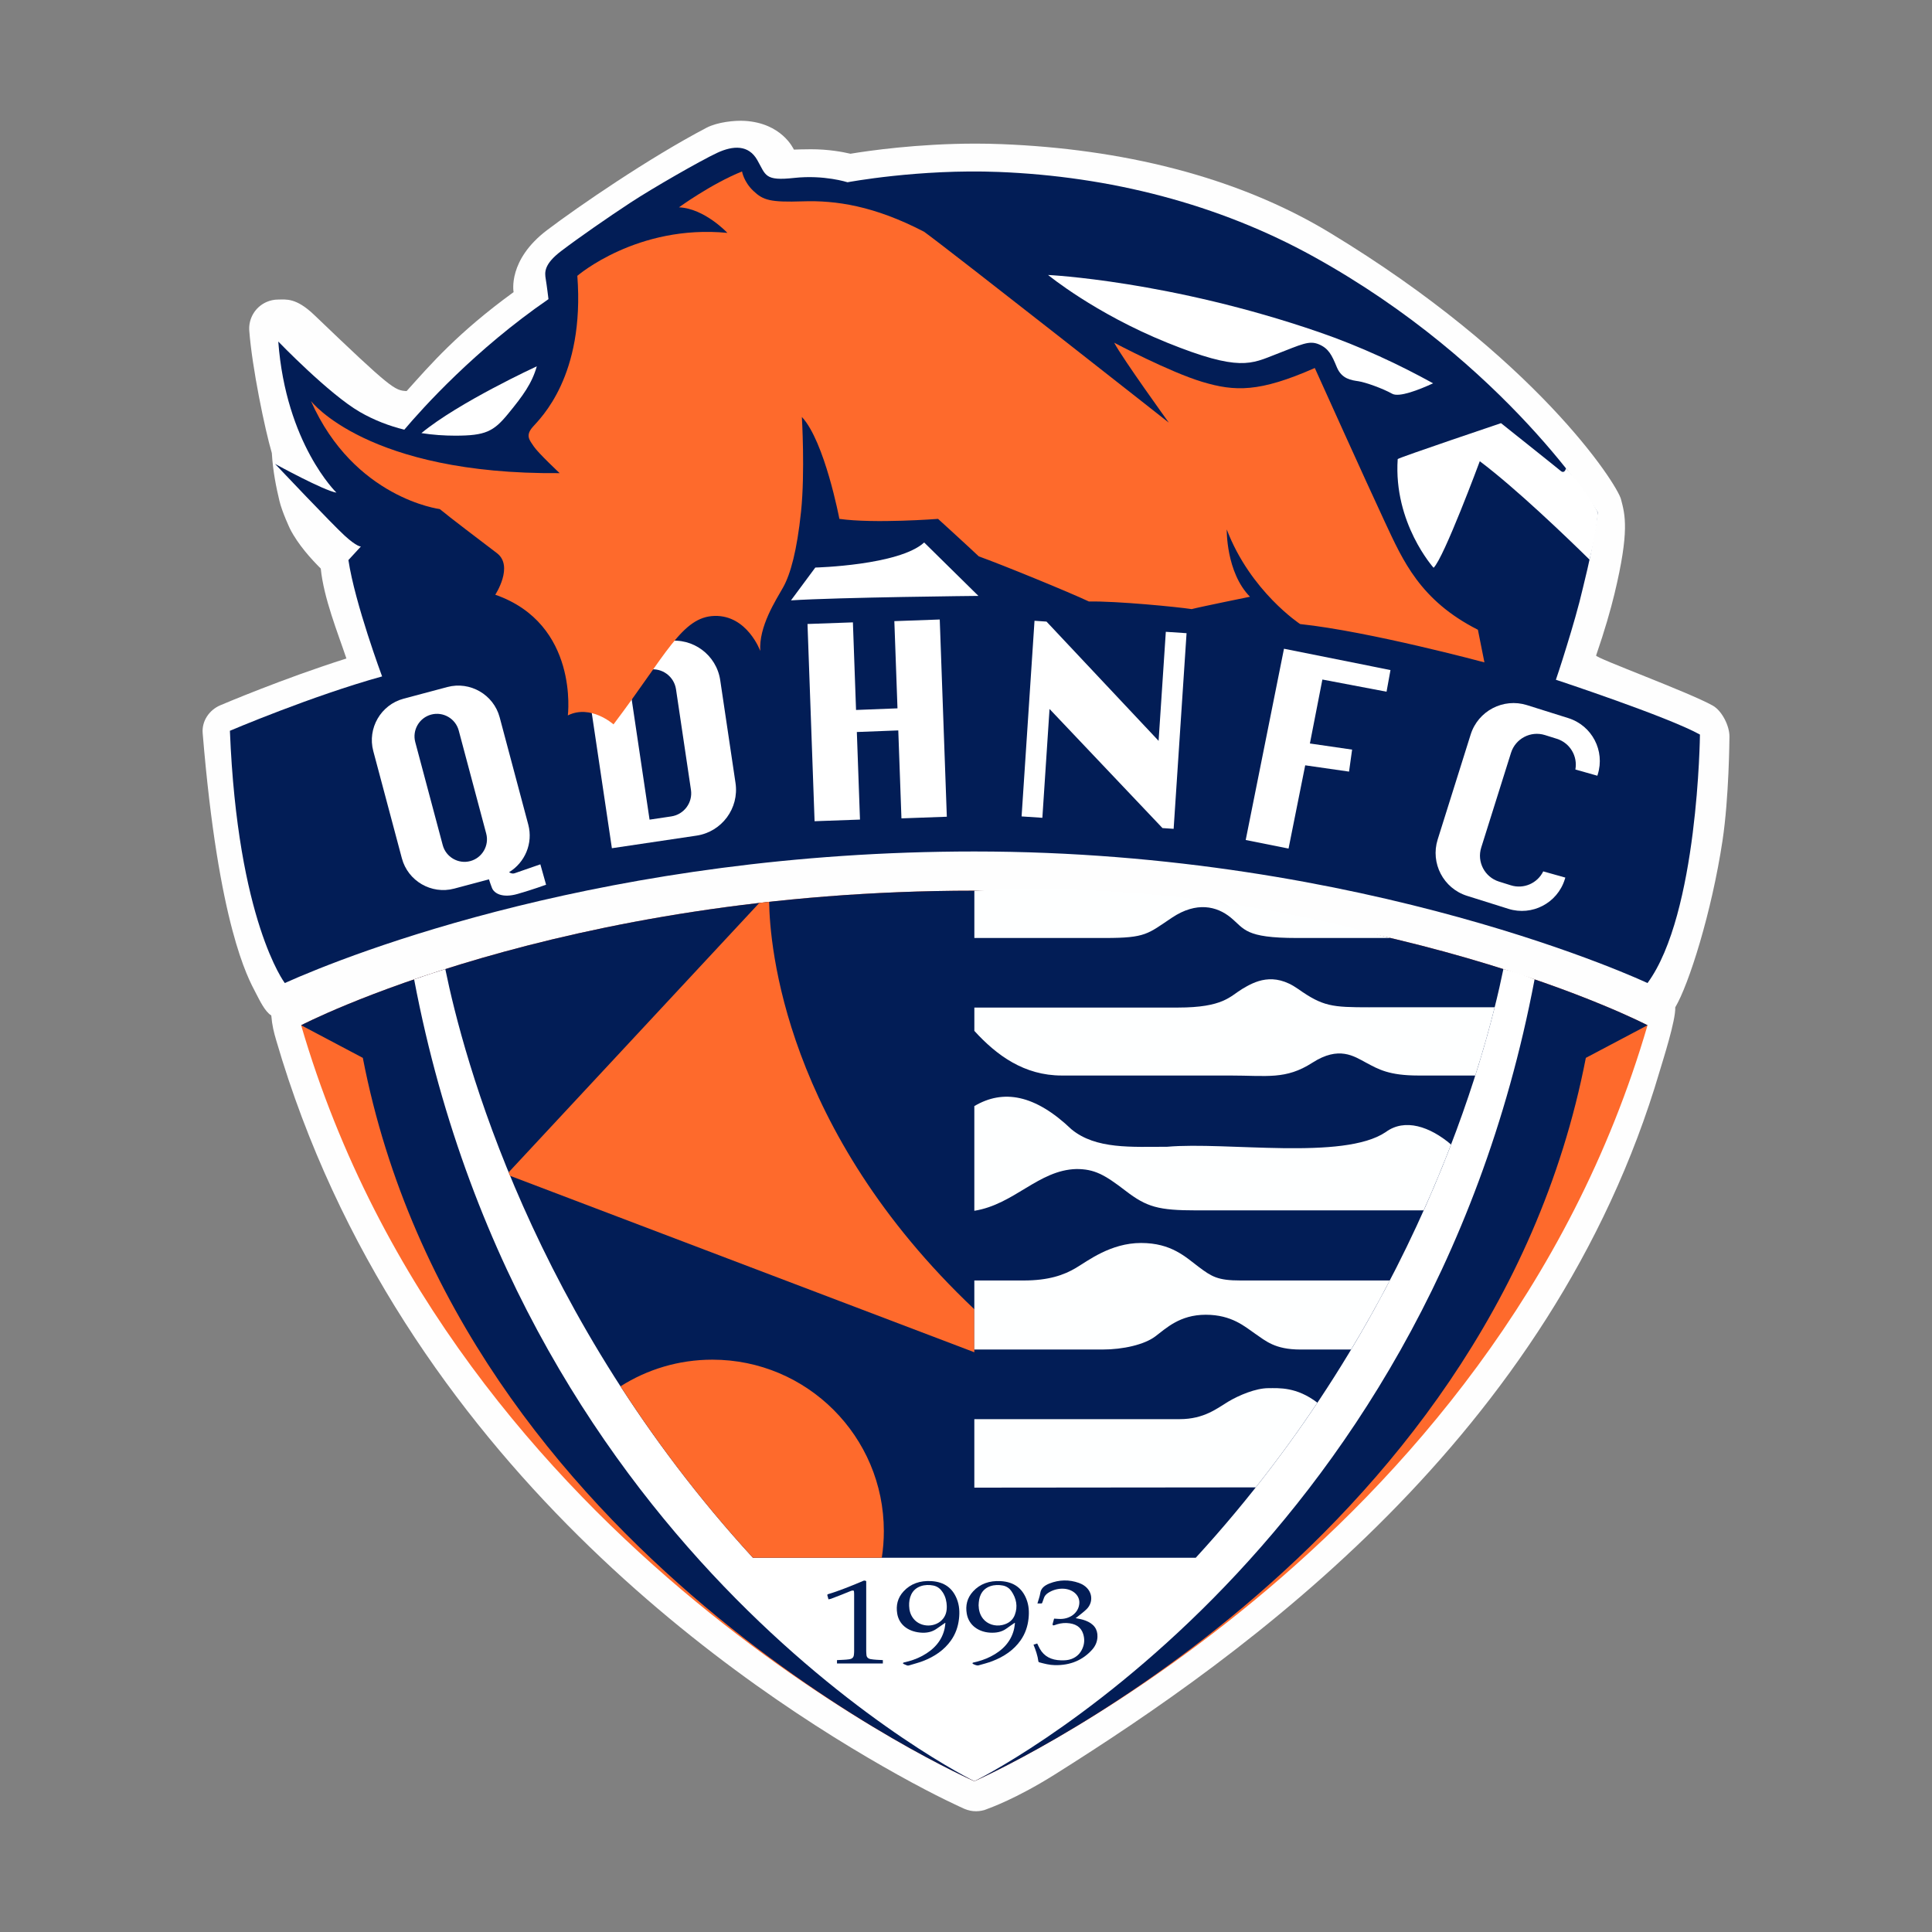 <!-- Created by @FCLOGO 2022-02-16 16:04:25 . https://fclogo.top/ -->
<!-- FOR PERSONAL USE ONLY NOT FOR COMMERCIAL USE -->
<svg version="1.1" xmlns="http://www.w3.org/2000/svg" xmlns:xlink="http://www.w3.org/1999/xlink" x="0px" y="0px"
	 viewBox="0 0 800 800" enable-background="new 0 0 800 800" xml:space="preserve">
<rect x="0" y="0" width="800" height="800" fill="#808080" stroke="none"/>
<g>
	<path fill="#FEFEFE" d="M713.26,348.05c2.7-17.9,2.86-42.27,2.87-43.05c0.04-4.39-3.09-10.69-6.92-12.83
		c-10.05-5.62-48.65-19.73-48.3-20.74c3.56-10.33,6.06-19.08,7.61-25.53c6.3-26.13,4.39-32.75,2.7-39.17
		c-1.69-6.42-35.29-58.76-120.66-110.42c-38.92-23.55-86.79-34.71-135.9-36.63c-3.48-0.14-7.07-0.21-10.69-0.21
		c-24.1,0-44.58,2.99-51.82,4.19c-3.4-0.8-9.22-1.86-16.34-1.86c-2.53,0-6.31,0.1-7.07,0.15c-0.28-0.52-5.07-10.97-20.35-11.9
		c-4.15-0.25-11.32,0.48-15.88,2.87c-23.74,12.44-53.23,32.7-66,42.38c-16.27,12.33-13.89,25.4-13.84,25.66
		c-23.23,16.89-34.47,30.04-44.29,40.97c-4.95-0.23-6.3-0.9-38.27-31.52c-7.59-7.27-11.75-6.37-14.94-6.37
		c-1.65,0-3.32,0.34-4.89,1.05c-4.61,2.06-7.44,6.8-7.06,11.84c1.13,15.15,6.44,40.82,9.34,50.67c0.45,7.65,1.83,14.27,3.15,19.81
		c1.13,4.73,4.39,11.59,4.39,11.59c3.38,6.64,9,12.72,12.72,16.43c1.24,12.27,6.98,26.39,10.62,37.24
		c-25.94,8.2-51.03,18.86-52.24,19.38c-4.58,1.95-7.69,6.55-7.28,11.51c6.58,79.89,18.85,101.56,21.88,107.38
		c1.78,3.4,3.88,7.91,6.53,9.54c0.34,4.16,1.08,7,2.03,10.24c51.2,175.55,196.73,270.38,257.12,304.03
		c16.82,9.4,27.42,14.05,27.86,14.25c1.53,0.67,3.17,1,4.8,1c1.64,0,3.27-0.33,4.8-1c0.44-0.19,11.55-3.99,27.87-14.25
		c78.24-49.19,205.88-139.68,250.46-291.3c1.3-4.41,6.64-20.94,6.42-26.34C699.31,407.65,708.77,377.83,713.26,348.05z
		 M652.89,199.25L652.89,199.25L652.89,199.25L652.89,199.25z"/>
	<g>
		<g>
			<g>
				<path fill="#FE6A2C" d="M403.45,368.81c-172.04,0-278.76,55.72-278.76,55.72c63.82,218.81,278.76,313.03,278.76,313.03
					s214.94-94.21,278.76-313.03C682.21,424.53,575.49,368.81,403.45,368.81z"/>
				<path fill="#021D56" d="M403.45,368.81c-172.04,0-278.76,55.72-278.76,55.72l25.55,13.51
					c39.96,206.32,253.21,299.52,253.21,299.52s213.25-93.2,253.21-299.52l25.55-13.51C682.21,424.53,575.49,368.81,403.45,368.81z"
					/>
				<path fill="#FFFFFF" d="M622.52,401.27c-7.44,36.43-36,144.13-127.38,243.76h-91.69h-91.69
					C220.39,545.4,191.83,437.7,184.39,401.27c-4.54,1.44-8.86,2.87-12.91,4.26c45.71,240.93,231.98,332.02,231.98,332.02
					s186.27-91.09,231.98-332.02C631.1,403.71,627.27,402.36,622.52,401.27z"/>
			</g>
			<g>
				<path fill="#FE6A2C" d="M403.45,558.81v1.13l-192.25-73.07c-0.19-0.48-0.4-0.95-0.59-1.43l103.8-111.55
					c1.36-0.16,2.7-0.31,4.07-0.46c0.26,17.95,6.25,94.25,84.96,168.69L403.45,558.81z"/>
				<path fill="#FE6A2C" d="M365.98,634.01c0,3.75-0.29,7.42-0.85,11.02h-53.36c-21.61-23.57-39.7-47.58-54.82-70.99
					c11-6.98,24.03-11.03,38.03-11.03C334.19,563.01,365.98,594.8,365.98,634.01z"/>
			</g>
			<g>
				<path fill="#FEFFFF" d="M545.51,580.82c-7.75,11.61-16.24,23.34-25.53,35.07L403.45,616v-28.36c0,0,74.9,0,85.03,0
					c10.13,0,15.53-4.51,20.04-7.21c4.5-2.7,11.48-5.62,16.66-5.62C529.62,574.8,536.81,574.21,545.51,580.82z"/>
				<path fill="#FEFFFF" d="M575.48,530.22c-4.87,9.33-10.19,18.89-16.02,28.59h-21c-10.58,0-14.4-3.6-18.69-6.52
					c-4.28-2.93-9.68-7.88-20.48-7.88c-10.81,0-16.43,5.62-20.94,8.99c-4.5,3.38-13.28,5.41-21.83,5.41c-8.56,0-53.07,0-53.07,0
					v-28.59c0,0,10.06,0,20.42,0c10.35,0,16.66-2.25,21.61-5.18c4.95-2.93,14.4-10.35,27.01-10.35c12.6,0,18.46,5.85,23.87,9.91
					c5.4,4.05,7.88,5.62,17.33,5.62H575.48z"/>
				<path fill="#FEFFFF" d="M575.77,388.4H537c-21.61,0-21.61-3.72-27.36-8.44c-5.73-4.73-14.18-6.75-24.31,0
					c-10.13,6.75-10.81,8.44-27.69,8.44c-16.87,0-54.18,0-54.18,0v-19.58C469.12,365.66,527.66,375.12,575.77,388.4z"/>
				<path fill="#FEFFFF" d="M573.8,468.77c-17.46,11.81-65.91,3.91-90.5,6.08c-14.63,0-29.49,1.12-39.61-7.21
					c-15.14-14.45-28.28-16.72-40.24-9.63v43.35c16.54-2.63,26.59-16.89,42.26-17.29c7.42,0,11.59,2.25,20.36,9.01
					c8.78,6.75,13.62,8.11,29.38,8.11h94.06c4.26-9.49,8.01-18.61,11.35-27.27C592.14,466.49,581.7,462.92,573.8,468.77z"/>
				<path fill="#FEFFFF" d="M567.05,417.1c-15.53,0-19.25-0.34-29.55-7.6c-10.29-7.26-18.06-3.03-23.12,0
					c-5.07,3.05-7.77,7.71-26.68,7.71c-15.08,0-64.76,0-84.24,0v9.66c9.25,10.16,20.66,18.48,36.18,18.48h69.56
					c15.53,0,23.18,1.8,34.22-5.3c11.03-7.09,17.22-2.7,22.28,0c5.07,2.71,9.46,5.3,21.61,5.3h23.57
					c3.41-10.7,6.03-20.21,8.04-28.26H567.05z"/>
			</g>
			<path fill="#021D56" d="M644.26,281.47c0,0,1.91-5.52,4.5-14c2.31-7.47,4.99-16.61,6.69-24.02c2.57-10.27,4.91-21.31,6.15-31.33
				c0,0-37.48-61.46-117.52-105.78c-39.72-22-84.75-33.34-130.56-35.14c-33.09-1.3-62.58,4.27-62.58,4.27s-9.68-3.14-22.06-1.8
				c-12.39,1.36-11.71-1.13-15.32-7.42c-3.6-6.31-9.91-6.08-16.66-2.93c-6.75,3.15-26.79,14.63-36.02,20.71
				c-9.23,6.07-20.94,14.18-28.36,19.81c-7.44,5.62-6.98,8.99-6.54,11.71c0.46,2.7,1.13,8.32,1.13,8.32
				c-30.26,20.83-51.94,44.89-59.69,54.05c-6.24-1.54-12.47-3.9-18.42-7.34c-12.83-7.42-33.77-29.16-33.77-29.16
				c3.15,42.32,24.09,62.58,24.09,62.58c-5.32-0.89-24.81-11.57-25.43-11.91c0.66,0.7,23.7,25.04,28.8,29.69
				c5.18,4.74,6.75,4.51,6.75,4.51l-5.17,5.62c2.7,18.01,13.95,48.18,13.95,48.18c-29.26,8.11-63.02,22.51-63.02,22.51
				c3.14,78.79,22.73,104.46,22.73,104.46c27.02-12.16,134.41-54.48,285.52-54.48c163.27,0,278.75,54.48,278.75,54.48
				c20.98-28.54,21.71-102.89,21.71-102.89C690.64,296.78,644.26,281.47,644.26,281.47z"/>
			<path fill="#FFFFFF" d="M210.46,171.27c-6.08,7.44-9.45,9.13-21.95,9.13c-4.5,0-9.21-0.31-14.01-1.06
				c15.41-12.75,47.78-27.66,47.78-27.66C220.26,158.78,216.54,163.85,210.46,171.27z"/>
			<path fill="#FFFFFF" d="M562.55,157.87c-2.94-0.44-6.98-0.9-9.01-5.85c-2.03-4.95-3.38-7.76-7.44-9.45
				c-4.05-1.69-7.09,0-17.56,4.05s-15.2,7.42-45.25-4.73c-30.05-12.16-49.3-28.03-49.3-28.03s50.32,2.36,112.11,23.64
				c17.31,5.96,33.28,13.47,47.32,21.22c-5.79,2.67-14.07,5.92-16.93,4.33C572.45,160.8,565.48,158.33,562.55,157.87z"/>
			<path fill="#FFFFFF" d="M327.53,248.6l10.07-13.59c0,0,34.7-0.88,45.08-10.38l22.46,22.12
				C405.14,246.74,347.31,247.33,327.53,248.6z"/>
			<g>
				<path fill="#FFFFFF" d="M223.75,357.9c0,0-6.53,2.25-10.69,3.71c-0.75,0.26-1.54,0.02-2.27-0.45
					c6.55-3.97,10.02-11.94,7.96-19.69l-11.85-44.45c-2.51-9.4-12.25-15.04-21.65-12.54l-18.15,4.84
					c-9.4,2.51-15.04,12.25-12.54,21.65l11.85,44.45c2.51,9.4,12.25,15.04,21.65,12.54l14.41-3.84c0.39,1.21,0.85,2.58,1.25,3.57
					c0.9,2.25,4.28,4.28,10.58,2.48s11.82-3.83,11.82-3.83L223.75,357.9z M194.73,356.56c-4.95,1.32-10.08-1.65-11.4-6.6
					l-11.38-42.67c-1.32-4.95,1.65-10.08,6.6-11.4c4.95-1.32,10.08,1.65,11.4,6.6l11.38,42.67
					C202.65,350.11,199.68,355.24,194.73,356.56z"/>
				<path fill="#FFFFFF" d="M304.56,324.21l-6.33-42.55c-1.56-10.49-11.33-17.73-21.82-16.17l-35.02,5.21l11.98,80.53l35.02-5.21
					C298.88,344.46,306.12,334.7,304.56,324.21z M277.95,338.06l-8.98,1.34l-9.04-60.81l8.98-1.34c5.29-0.79,10.22,2.87,11.01,8.16
					l6.19,41.65C286.9,332.34,283.25,337.27,277.95,338.06z"/>
				<polygon fill="#FFFFFF" points="373.27,338.87 392.06,338.19 389.13,256.52 370.33,257.2 371.63,293.31 354.47,293.98 
					353.17,257.71 334.37,258.38 337.3,340.05 356.1,339.37 354.8,303.11 371.96,302.45 				"/>
				<path fill="#FFFFFF" d="M491.33,262.19l-5.35,81.01c-0.08-0.01-4.54-0.29-4.62-0.31c-1.05-1.09-44.63-47.05-46.77-49.32
					l-2.97,45.07l-8.6-0.58l5.35-81.01c0.22,0.01,4.74,0.32,4.97,0.34l46.41,49.38l2.99-45.15L491.33,262.19z"/>
				<polygon fill="#FFFFFF" points="575.77,277.46 531.67,268.63 515.82,347.82 533.56,351.37 540.46,316.9 558.61,319.51 
					559.88,310.4 542.4,307.86 547.57,281.38 574.14,286.42 				"/>
				<path fill="#FFFFFF" d="M639.02,360.82c-2.4,4.9-8.07,7.45-13.43,5.76l-4.91-1.54c-5.91-1.86-9.2-8.16-7.34-14.07l12.34-39.25
					c1.86-5.91,8.16-9.2,14.07-7.34l4.91,1.54c5.46,1.72,8.67,7.22,7.67,12.71l9.1,2.58l0.16-0.52c3.08-9.81-2.37-20.25-12.17-23.33
					l-17.12-5.38c-9.81-3.08-20.25,2.37-23.33,12.17l-13.66,43.47c-3.08,9.81,2.37,20.25,12.17,23.33l17.12,5.38
					c9.81,3.08,20.25-2.37,23.33-12.17l0.24-0.77L639.02,360.82z"/>
			</g>
			<path fill="#FFFFFF" d="M661.61,212.13c-0.43,6.42-1.69,12.83-3.42,19.6c-9.61-9.44-30.47-29.49-45.44-40.75
				c0,0-14.86,40.07-19.13,44.12c0,0-16.66-18.46-14.86-45.02c1.36-0.9,42.77-14.86,42.77-14.86s23.19,18.46,24.77,19.81
				c0.92,0.78,1.78,0.35,2.12-1.1C657.04,203.27,661.61,212.13,661.61,212.13z"/>
			<path fill="#FE6A2C" d="M128.75,166.04c0,0,23.3,30.56,102.99,29.88c0,0-8.89-8.33-10.69-11.03c-1.8-2.7-3.6-4.5-0.45-8.1
				c3.15-3.6,21.61-20.94,18.46-62.58c0,0,24.76-21.39,62.13-17.78c0,0-9.45-10.13-20.04-10.58c0,0,13.28-9.68,26.11-14.86
				c0,0,0.68,4.28,4.73,8.1c4.05,3.83,6.98,4.73,20.49,4.28c13.51-0.45,29.43,1.8,50.2,12.61c12.49,9.12,101.3,79.02,101.3,79.02
				s-19.25-26.68-22.62-33.09c0,0,22.96,12.16,36.47,16.21c13.51,4.05,23.64,4.39,46.6-5.74c0,0,21.61,47.95,29.04,63.82
				s14.52,32.42,38.5,44.57l2.7,13.51c0,0-47.61-12.83-76.31-15.87c0,0-20.6-13.51-30.39-39.17c0,0-0.34,17.73,9.62,27.86
				c0,0-20.77,4.22-24.14,5.12c-5.85-0.9-31.07-3.38-42.55-3.15c-8.1-3.83-36.13-15.31-45.59-18.68
				c-5.74-5.4-16.88-15.53-16.88-15.53s-26.34,2.03-40.86,0c0,0-6.08-32.08-15.53-42.21c0,0,1.35,22.96-0.34,39.17
				s-4.39,26-7.43,31.4c-3.04,5.4-10.13,16.21-9.45,26.34c0,0-5.4-14.86-18.91-14.52c-13.51,0.34-19.92,15.87-41.87,44.91
				c0,0-9.45-8.44-18.91-3.71c0,0,4.73-37.82-30.05-49.98c0,0,7.77-11.82,0.68-17.22c-7.09-5.4-19.59-14.86-23.64-18.23
				C182.1,210.78,146.64,206.39,128.75,166.04z"/>
		</g>
		<g>
			<path fill="#021D56" d="M391.34,672c-1.14,0.79-2.29,1.56-3.41,2.37c-2.02,1.47-4.41,1.9-6.96,1.64
				c-5.23-0.52-8.73-3.48-9.45-7.84c-0.56-3.36,0.12-6.5,2.63-9.22c2.88-3.13,6.78-4.53,11.48-4.25c5.59,0.33,8.84,3.09,10.55,7.33
				c1.1,2.72,1.24,5.52,0.91,8.34c-0.37,3.19-1.39,6.22-3.37,8.99c-2.78,3.89-6.77,6.64-11.66,8.5c-1.81,0.69-3.75,1.15-5.62,1.74
				c-0.42,0.13-0.77,0.08-1.15-0.1c-0.35-0.17-0.73-0.29-1.08-0.47c-0.15-0.08-0.25-0.23-0.38-0.36c0.15-0.09,0.28-0.24,0.45-0.28
				c2.72-0.6,5.3-1.47,7.66-2.75c4.95-2.68,8.11-6.38,9.2-11.26c0.17-0.77,0.23-1.56,0.33-2.34
				C391.44,672.04,391.39,672.02,391.34,672z M392.04,664.99c-0.06-1.63-0.41-3.71-1.65-5.61c-0.87-1.34-2.05-2.46-3.89-2.84
				c-3.45-0.71-7.49,0.17-9.18,3.72c-0.71,1.51-0.92,3.09-0.87,4.69c0.05,1.91,0.54,3.73,1.84,5.35c3.02,3.76,9.32,3.71,12.26-0.09
				C391.66,668.77,392.09,667.17,392.04,664.99z"/>
			<path fill="#021D56" d="M420.11,672.01c-1.13,0.78-2.27,1.54-3.37,2.35c-1.99,1.46-4.36,1.84-6.9,1.68
				c-4.35-0.29-8.64-2.79-9.52-7.84c-0.59-3.36,0.11-6.5,2.6-9.22c2.87-3.14,6.77-4.54,11.47-4.27c5.59,0.32,8.85,3.07,10.57,7.31
				c1.09,2.68,1.24,5.45,0.93,8.25c-0.35,3.19-1.35,6.22-3.31,9c-2.77,3.93-6.79,6.71-11.71,8.59c-1.83,0.7-3.78,1.19-5.69,1.73
				c-0.3,0.09-0.7,0.01-1.02-0.07c-0.42-0.11-0.81-0.3-1.19-0.49c-0.15-0.08-0.23-0.24-0.35-0.37c0.14-0.08,0.27-0.21,0.42-0.24
				c2.47-0.54,4.84-1.31,7.03-2.41c5.09-2.55,8.45-6.18,9.73-11.06c0.25-0.95,0.33-1.92,0.48-2.89
				C420.24,672.04,420.17,672.02,420.11,672.01z M405.22,664.71c0.05,1.9,0.47,3.86,1.86,5.59c1.79,2.23,4.9,3.27,7.97,2.58
				c2.62-0.59,4.37-2.08,5.16-4.19c1.29-3.43,0.7-6.74-1.42-9.84c-0.77-1.12-1.93-1.99-3.49-2.31c-3.46-0.69-7.49,0.17-9.18,3.72
				C405.45,661.64,405.28,663.09,405.22,664.71z"/>
			<path fill="#021D56" d="M427.95,681.02c0.55-0.18,1.05-0.33,1.53-0.49c0.39,0.78,0.73,1.53,1.13,2.25
				c1.74,3.08,4.67,4.63,8.74,4.73c1.48,0.04,2.93-0.04,4.3-0.55c2.29-0.86,3.69-2.39,4.54-4.29c0.91-2.02,0.98-4.09,0.31-6.16
				c-0.93-2.86-3.22-4.3-6.88-4.45c-1.77-0.07-3.39,0.3-4.98,0.89c-0.19,0.07-0.53,0.12-0.65,0.03c-0.13-0.1-0.16-0.37-0.12-0.54
				c0.17-0.72,0.39-1.44,0.61-2.2c0.62,0.04,1.23,0.06,1.83,0.11c4.62,0.34,8.4-2.5,8.62-6.52c0.19-3.43-3.05-6.09-7.26-5.99
				c-2.13,0.05-4.03,0.68-5.69,1.77c-0.85,0.56-1.47,1.26-1.74,2.16c-0.18,0.62-0.46,1.23-0.66,1.85c-0.08,0.24-0.19,0.35-0.51,0.34
				c-0.48-0.02-0.96-0.01-1.49-0.01c0.41-1.46,0.96-2.87,1.18-4.31c0.3-2.04,1.83-3.17,3.82-3.96c3.99-1.57,8.11-1.67,12.16-0.23
				c5.71,2.03,6.45,7.7,3.18,10.89c-1.23,1.2-2.69,2.25-4.05,3.36c-0.13,0.11-0.28,0.2-0.48,0.33c0.8,0.16,1.53,0.29,2.24,0.46
				c0.59,0.14,1.18,0.31,1.74,0.52c3.53,1.3,5.2,3.58,5.06,6.81c-0.08,1.96-0.82,3.74-2.21,5.29c-3.84,4.27-8.94,6.51-15.39,6.39
				c-2.24-0.04-4.4-0.6-6.53-1.18c-0.14-0.04-0.3-0.21-0.32-0.34C429.67,685.61,428.89,683.33,427.95,681.02z"/>
			<path fill="#021D56" d="M343.04,662.25c-0.14-0.67-0.29-1.06-0.44-1.61c-0.09-0.35,0.06-0.48,0.43-0.58
				c3.84-1.1,9.49-3.39,13.13-4.91c0.34-0.14,0.71-0.26,1.03-0.44c0.49-0.28,0.95-0.31,1.49,0c0,0.17,0,0.37,0,0.58
				c0,9.45,0,18.89,0,28.34c0,0.55,0.06,1.09,0.1,1.64c0.07,0.94,0.67,1.54,1.75,1.74c0.8,0.15,1.64,0.2,2.46,0.27
				c0.84,0.06,1.69,0.09,2.58,0.13c0,0.48,0,0.96,0,1.41c-6.32,0-12.64,0-18.99,0c0-0.44,0-0.9,0-1.4c0.89-0.04,1.75-0.07,2.61-0.13
				c0.81-0.05,1.62-0.09,2.41-0.21c1.28-0.2,1.85-0.76,1.98-1.84c0.06-0.51,0.1-1.03,0.1-1.54c0.01-7.8,0.01-15.61,0-23.41
				c0-0.47-0.02-0.93-0.08-1.4c-0.06-0.48-0.92-0.27-1.43-0.05c-2.29,0.97-5.82,2.34-8.16,3.21
				C343.73,662.14,343.41,662.17,343.04,662.25z"/>
		</g>
	</g>
</g>
<g>
</g>
<g>
</g>
<g>
</g>
<g>
</g>
<g>
</g>
<g>
</g>
<g>
</g>
<g>
</g>
<g>
</g>
<g>
</g>
<g>
</g>
</svg>
